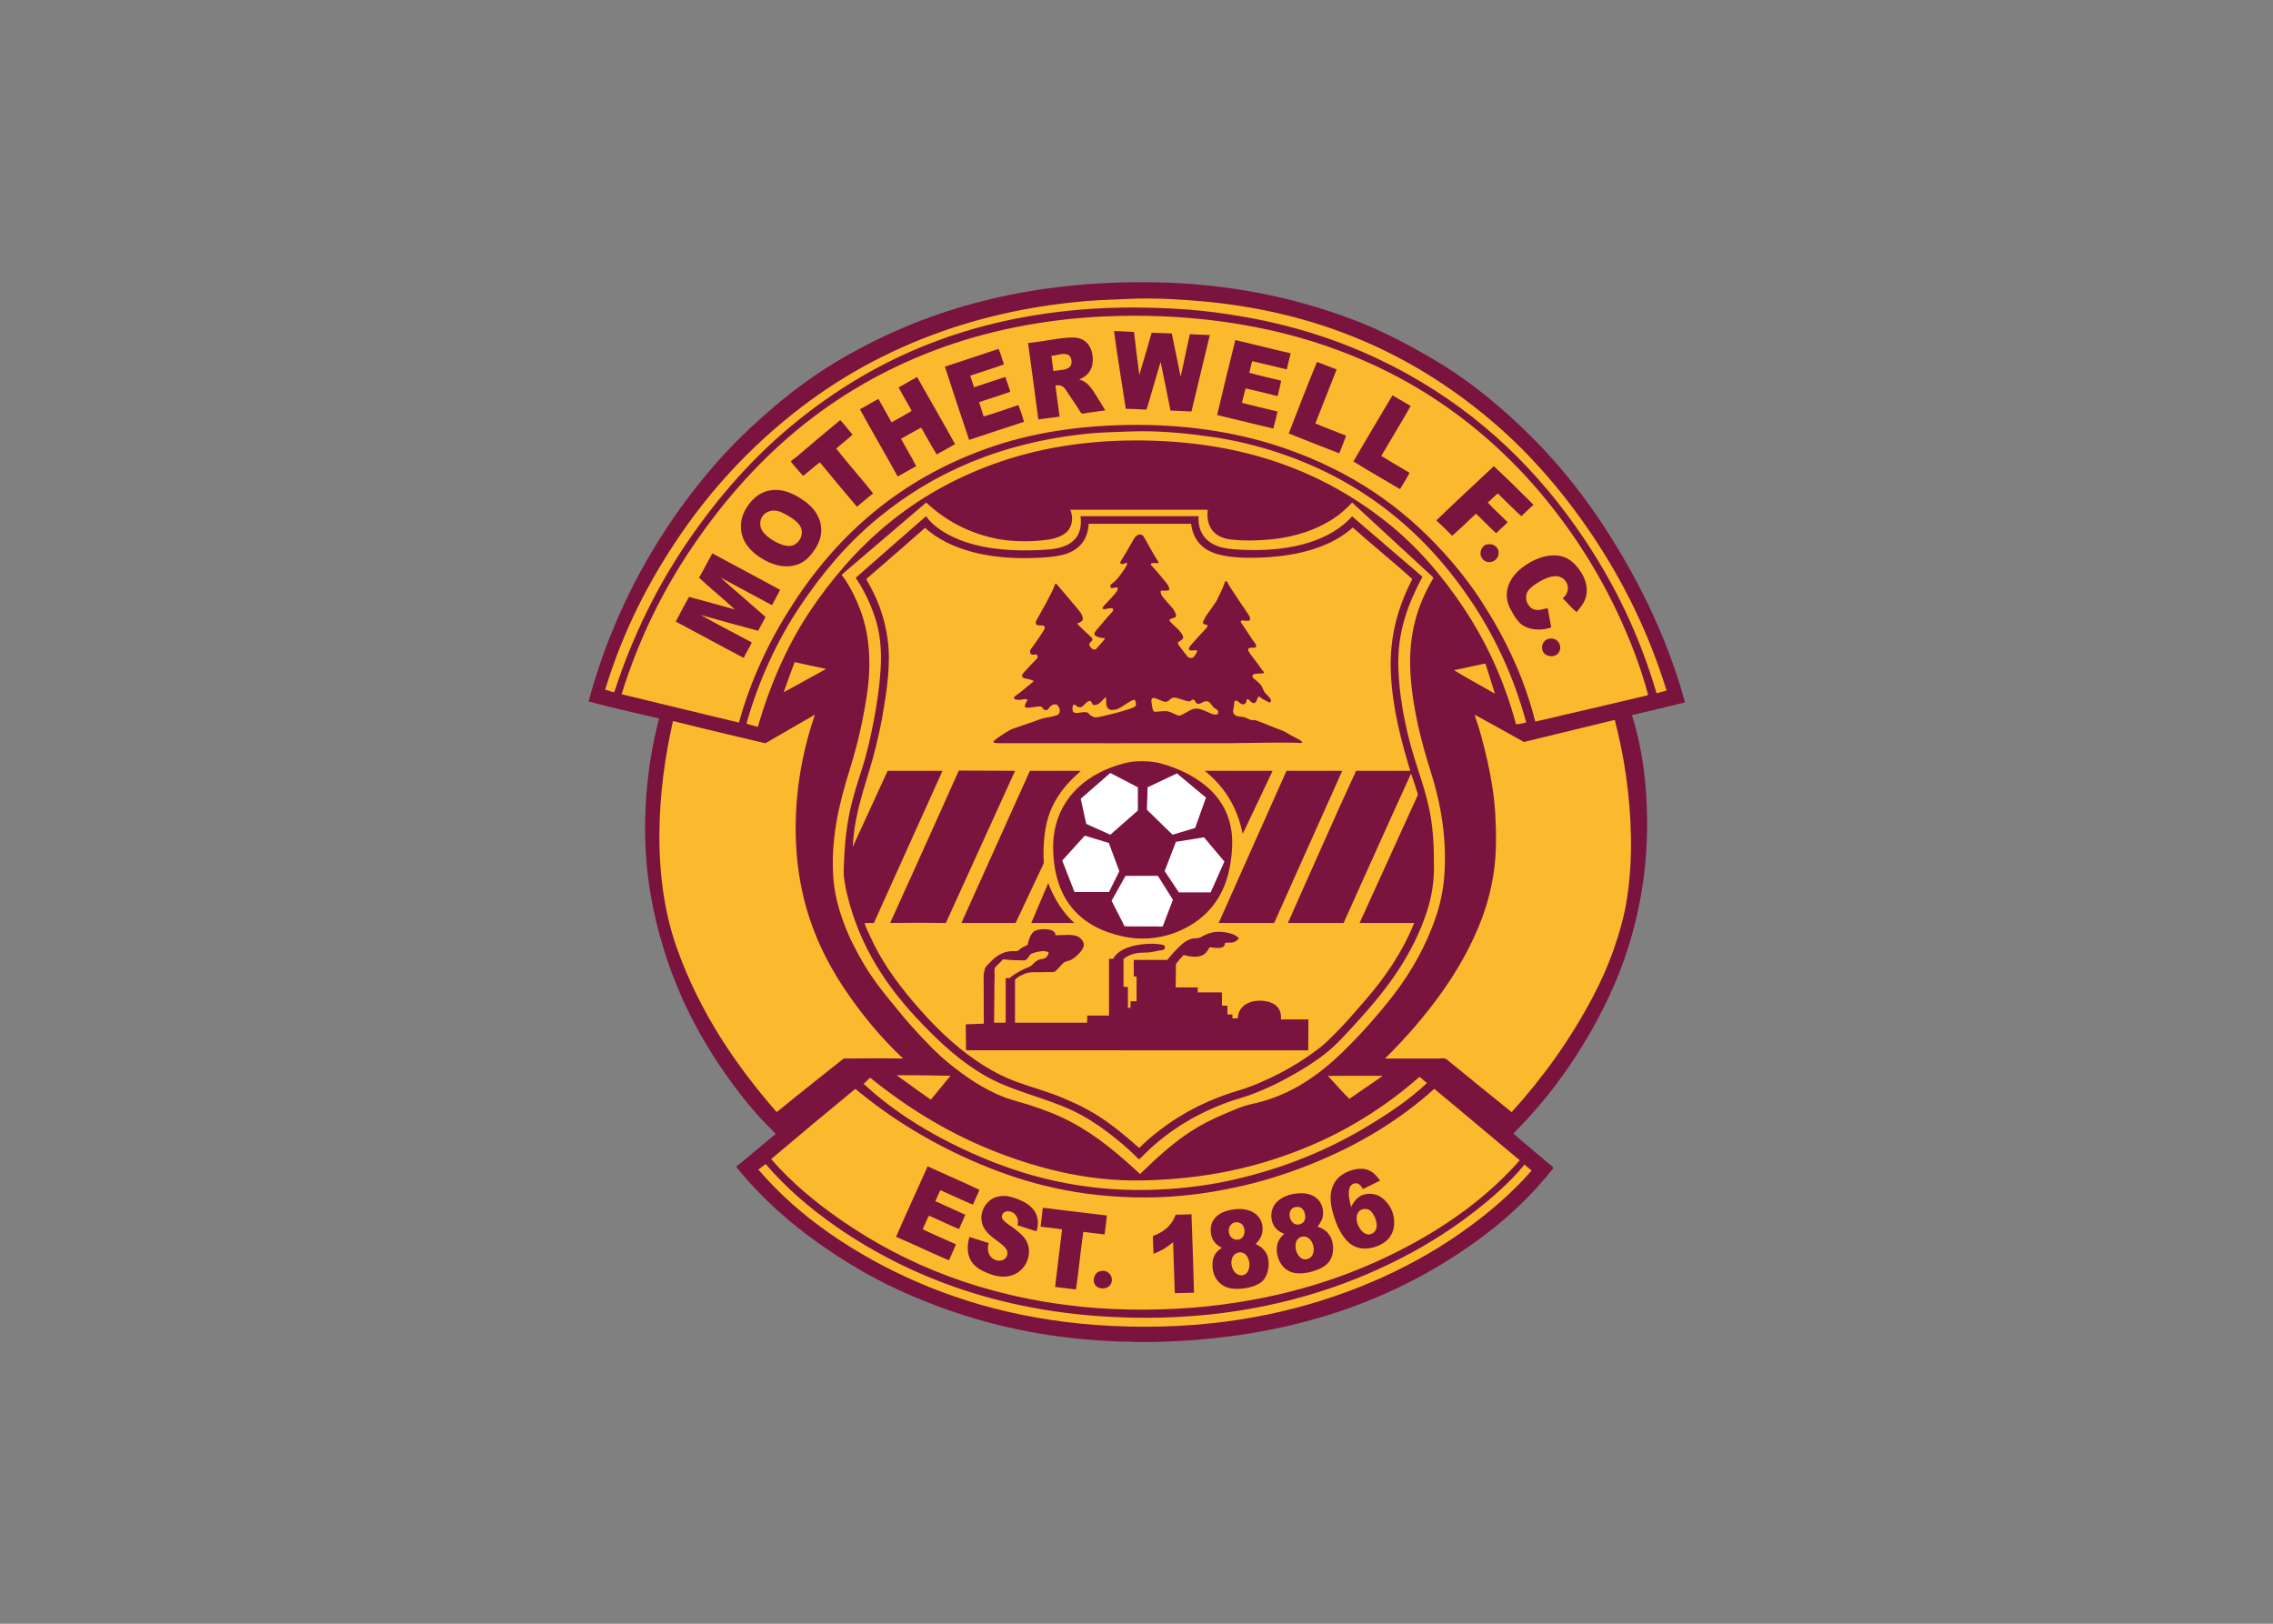<svg clip-rule="evenodd" fill-rule="evenodd" stroke-linejoin="round" stroke-miterlimit="2" viewBox="0 0 560 400" xmlns="http://www.w3.org/2000/svg"><rect x="0" y="0" width="560" height="400" fill="#808080" stroke="none"/><g transform="matrix(.677 0 0 .677 144.662 64.665)"><path d="m198.13 7.186h7.22c28.39.381 52.27 5.64 73.22 13.561 10.51 3.962 19.98 8.968 29.06 14.284 13.63 7.97 25.5 17.893 36.35 28.731 10.77 10.767 20.4 23.08 28.66 36.348 11.12 17.83 20.7 37.46 26.86 59.86.02.09-.02.12-.08.13-6.42 1.53-12.76 3.14-19.23 4.61 4.18 12.93 6.05 28.68 5.41 45.85-.61 15.99-3.91 30.92-8.28 43.28-4.48 12.63-10.47 23.93-17.17 34.41-6.72 10.5-14.46 20.09-22.99 28.6-.01.05-.07.06-.06.13 4.18 3.69 8.62 7.3 12.89 10.96.57.49 1.3.87 1.66 1.53-7.63 9.75-16.71 18.34-26.78 25.72-30.12 22.13-68.54 36.7-119.58 37.62h-6.03c-.01-.06-.04-.07-.13-.07-33.86-.33-61.69-7.85-85.44-18.7-5.89-2.7-11.61-5.73-17.04-9.03-16.29-9.85-30.752-21.47-42.371-35.87v-.14c4.818-3.91 9.47-7.98 14.299-11.88-.972-1.12-2.047-2.18-3.061-3.21-3.197-3.2-6.096-6.61-8.897-10.16-11.103-14.08-20.705-30.27-27.125-48.89-4.226-12.32-7.612-26.66-8.275-42.43-.724-16.88 1.399-33.07 4.946-46.52.045-.02-17.289-3.86-25.666-6.2 6.168-22.73 15.446-42.9 26.861-60.676 5.727-8.908 11.959-17.244 18.718-25.036 6.756-7.834 14.209-14.918 22.104-21.648 7.773-6.642 16.403-12.81 25.654-18.114 27.813-15.932 61.463-26.447 104.29-27.05" fill="#7a143f"/><path d="m123.38 87.344c-9.39 8.026-19.34 16.486-28.88 24.656-.396.32-1.86 1.56-1.875 1.75 0-.03.462.51.594.72 1.387 1.91 2.596 4.06 3.625 6.09 3.756 7.51 6.096 15.67 5.816 27.13-.17 6.96-1.39 13.37-2.6 19.43-1.204 6.09-2.807 11.82-4.56 17.57-3.416 11.12-6.735 23.37-6 37.87.339 6.68 1.964 12.69 4 18.06 2.032 5.42 4.586 10.27 7.28 14.82 2.73 4.61 5.89 8.75 9.22 12.84 3.28 4.05 6.59 8.13 10.16 11.94 3.57 3.84 7.16 7.64 11.15 10.9 6.03 4.94 12.71 9.61 20.5 12.63 2.7 1.04 5.57 1.7 8.44 2.59 5.43 1.73 10.92 3.8 15.75 6.35 9.72 5.14 17.28 11.72 25.22 19 7.54-7.32 14.87-14.11 24.56-19.03 2.31-1.18 4.88-2.35 7.5-3.44 2.59-1.06 5.29-2.27 8-2.88 2.98-.64 5.76-1.38 8.5-2.4 13.2-4.86 22.65-13.67 31.47-23.1 3.55-3.78 6.91-7.71 10.16-11.72 6.5-8.02 12.12-17.01 16.15-27.43 2.06-5.31 3.71-10.98 4.28-17.6 1.24-14.16-1.29-27.51-4.68-38.25-3.42-10.8-6.69-22.85-7.54-36.09-.94-14.59 2.77-25.69 8.35-34.94-.41-.7-1.1-1.17-1.69-1.72-1.87-1.76-3.74-3.43-5.59-5.15-7.4-6.92-14.95-13.731-22.31-20.596-1.52 1.591-3.32 3.336-5.22 4.75-5.48 4.064-12.69 6.952-20.85 8.216-5.42.84-12.62 1.15-18.19.47-5.63-.69-9.04-4.259-8.28-10.811h-50.03c1.22 2.944.63 5.918-.87 7.656-1.49 1.723-4.16 2.715-6.82 3.155-5.58.91-13.02.86-18.37-.12-11.06-2.066-19.71-7.073-26.37-13.316zm56.18 4.968h42.94c-.38 6.523 3.32 10.088 8.62 11.408 2.64.66 5.83.77 9.1.87 16.74.53 30.48-3.64 38.16-12.215 8.48 7.363 17.09 14.605 25.59 21.965-4.94 9.4-9.37 19.86-8.75 33.88.57 13.09 3.51 25.23 6.94 35.66 1.79 5.47 3.53 10.83 4.62 16.71 1.14 6.15 1.42 12.6 1.38 19.91-.05 7.02-1.42 12.65-3.35 17.97-5.61 15.53-15.09 27.51-25.31 38.62-3.45 3.76-6.8 7.53-10.69 10.63-3.86 3.08-8.4 5.9-12.9 8.4-4.54 2.54-9.42 4.87-14.57 6.76-2.62.97-5.36 1.65-8.06 2.62-11.69 4.26-21.43 10.25-29.72 18.22-.39.37-.81.81-1.34 1.34-.33.31-1.31 1.28-1.34 1.28-.14 0-1.02-.9-1.41-1.28-3.09-3.09-6.68-6.03-10.09-8.62-4.13-3.11-8.56-5.92-13.29-8.1-9.92-4.56-21.44-6.89-30.68-12.09-9.06-5.09-16.54-11.94-23.53-19.22-12.3-12.78-22.551-27.36-27.38-47.44-.354-1.47-.58-2.96-.844-4.5-.294-1.59-.322-3.12-.281-4.9.192-6.89.805-13.47 2-19.41 1.176-5.88 2.934-11.3 4.685-16.69 1.73-5.31 3.01-11.13 4.19-17.15 1.18-6.06 2.12-12.34 2.53-18.85.47-7.23-.22-13.55-2.06-19.03-1.78-5.3-4.09-10.04-7.001-14.31 8.241-7.32 16.431-14.4 24.781-21.719.24-.192.84-.656.81-.656.19 0 .79.994 1.13 1.375 2.76 3.035 6.73 5.38 10.75 7.03 7.1 2.89 16.22 4.23 26.47 3.94 3.34-.09 6.68-.17 9.4-.75 5.54-1.15 9.34-4.431 8.5-11.47-.09-.015-.09-.188 0-.188zm3 2.782c-.07.015-.08.097-.06.187-.41 6.209-4.01 9.739-9.56 11.129-2.71.67-5.95.9-9.28 1.06-17.42.84-31.94-2.96-40.69-10.908-7.13 6.228-14.25 12.488-21.44 18.658 3.7 6.17 6.6 13.12 7.81 21.84 1.26 9.09-.35 18.88-1.75 27.19-.72 4.27-1.63 8.27-2.59 12.22-2.9 11.87-7.684 22.41-8.344 36.15 4.244-9.2 12.684-27.65 12.684-27.65h19.97l-24.97 55.37h-3.34c.25 1.42 1.1 2.89 1.66 4.16 4.11 9.32 9.56 16.86 15.65 24.09 6.78 8.06 14.56 15.93 23.44 21.94 4.61 3.12 9.38 5.76 14.91 7.75 5.46 1.99 11.26 3.47 16.81 5.88 2.71 1.16 5.29 2.32 7.75 3.62 7.45 3.89 13.62 9.09 19.66 14.41 9.58-9.32 21.49-16.53 36-20.85 2.85-.84 5.61-1.91 8.28-3.06 7.77-3.33 15.05-7.58 21.4-12.5 2.09-1.63 3.96-3.55 5.88-5.47 3.78-3.8 7.27-7.89 10.81-11.97 7.05-8.15 13.45-17.39 17.72-28h-19.88l21.19-46.56c.02-.52-.35-1.37-.53-2-.59-2.07-1.33-4.03-1.94-5.81-8.26 18.07-24.53 54.37-24.53 54.37h-20.28s12.4-27.98 18.62-41.81c2.07-4.62 6.22-13.56 6.22-13.56h19.69c-3.15-10.44-6.46-22.5-7.06-35.56-.65-14.01 3.11-25.06 7.81-34.25-7.11-6.35-14.53-12.39-21.66-18.722-7.06 6.382-17.58 9.842-30.31 10.752-6.36.45-13.8.44-18.97-1.07-5.34-1.53-8.85-5.11-9.56-11.026zm18.56 3.875c.54-.023 1.09.218 1.54.969 1.17 2.002 3.97 7.202 4.56 8.002.59.79 1.14 1.55.19 1.47-.87-.09-.87-.05-1.57-.03-.67 0-1.03.49-.22 1.18.83.71 5.67 6.61 5.79 6.91.11.29.92 1.86 0 1.87-.92.02-1.03.16-1.94.07-.93-.09-.93.24-.56 1.34.35 1.1 4.1 4.79 4.59 5.69.47.91 1.24 2.22.5 2.62-1.03.53-1.12.36-1.62.63-.42.22-.77.38-.22 1 .87.97 2.79 2.57 3.5 3.47.7.89 1.9 2.3.75 3.12-1.15.83-1.85.85-1.13 1.94.71 1.1 2.59 3.31 3.06 4 .48.69 1.64 1 2.41.28.44-.41.81-1.14 1.03-1.53.22-.42.33-.91-.25-.91-.59.02-.69.11-1.5.13-.81.01-1.61-.3-.59-1.63 1.01-1.32 5.45-6.02 5.9-6.53.46-.5.67-1.13-.03-1.22-.69-.08-1.08-.27-1.22-.69-.11-.39.35-.88.63-1.62.29-.8 3.86-5.4 4.44-6.62.56-1.23 2.45-4.98 2.65-5.88.22-.92.72-1.8 1.47-.09.46 1.06 6.65 10.15 7.34 11.15.73.99.92 2.3-.12 2.32-1.05.01-.81-.01-1.62-.1-.82-.09-1.46.07-.63 1.16.83 1.1 3.92 6.1 4.5 6.68.59.61 1.17 2.02.13 2.04-1.04.01-.69-.07-1.38.03-.69.11-1.26.31-.78 1.31.47 1 3.75 4.9 4.34 6 .61 1.1 2.09 1.98.69 2-1.38.03-1.42.14-2.47.16-1.04.01-1.63 1.03-.81 1.62.81.61 2.39 1.95 2.84 2.66.47.69.85 2.11 1.44 2.72.59.58 1.2 1.22 1.78 1.93.59.69.27 1.94-.65 1.35-.95-.59-2.31-1.13-2.79-1.63-.46-.5-.8-.48-1.12.22-.34.72-.56 1.31-.56 1.31s-.53.75-1.16.44c-1.23-.62-.84-.82-1.53-1.22-.71-.4-.68-.27-.75.41-.07.74-.92 2-2.38.87-.66-.53-1.12-1-1.59-.9-.46.1-.58.42-.56 1.44.01 1-.95 2.8.18 3.68.95.74 1.91.67 2.72.75.81.09 1.87.51 2.91 1.03 1.15.58.56-.27 2.53.41 1.97.67 6.14 2.47 8.34 3.25 2.21.78 4.11 2.23 5.63 2.91 1.5.69 3.9 2.17 1.25 1.9-2.67-.27-21.62.05-25.44.1-3.81.05-82.37 0-83.65 0-3.24 0-2.06-.78-.72-1.79 1.05-.76 4.02-2.8 5.62-3.43 1.61-.62 7.21-2.4 9.63-3.35 2.4-.94 6.93-1.13 7.31-2.25.37-1.09.31-1.74-.16-2.34-.47-.59-.25-.88-1.28-.97-1.05-.09-1.95.83-2.4 1.53-.44.72-1.38.72-1.85.22-.45-.49-.35-1.1-1.84-.97-1.5.12-3 .46-3.69.47-.71 0-1.38-.2-1.28-.69.08-.44.23-.84.66-1.56.42-.7.48-.92-.57-.9-1.03 0-1.18.34-2.68.24-1.5-.07-1.74-.86-.69-1.5 1.03-.61 5.57-4.5 6.03-4.81s.57-.61 0-.81c-1.5-.5-1.73-.41-2.78-.69-1.05-.29-1.27-.96-.6-1.78.68-.82 4.2-4.61 4.88-5.22.69-.62.5-1.7-.31-1.69-.81.02-.56.17-1.1.1-1.07-.15-1.19-1.28-.5-2.19 1.59-2.09 4.53-6.47 4.79-7.09.24-.61.11-1.27-.38-1.32-.81-.05-.46-.03-1.5-.06-1.09-.04-1.62-.71-.97-1.9 1.05-1.93 5.81-10.19 6.53-12.5.19-.62.31-1.24 1.03-.35.69.9 7.82 9.09 8.44 10.03.8 1.23 1.07 2.59.63 3-.47.41-.9.82-1.47.82-.31.01-.35.31.12.81s3.74 3.59 4.44 4.19c.69.58.83 1.08.37 1.59-.45.5-.98.78-.9 1.31.1.7 1.44 2.5 2.56 1.5.5-.47 2.37-2.68 2.72-3.09.34-.4.65-.83-.16-.81-.81.01-1.99-.34-2.68-.72-.71-.4-.78-1.02-.1-1.85.68-.81 4.95-5.89 5.63-6.53.85-.79 1.17-1.77 0-1.75-1.33.05-.88.03-1.81.25-.92.21-2.13.21-.6-1.4.84-.89 3.98-4.16 4.44-4.97.44-.82.57-1.47 0-1.47-.57.01-.95.12-1.63.25-.69.15-1.06-.98-.25-1.5 2.14-1.37 4.85-5.54 5.44-6.66.39-.72.24-1.24-.37-.93-1.55.76-2.37.14-1.69-.79.68-.91 4.52-7.55 4.81-8.12.34-.656 1.2-1.463 2.09-1.501zm-12.46 59.251c-.66.25-2.27 3.15-4.35 2.78-.79-.15-.57-1.57-1.5-1.47-1.32.15-2.2 2.3-3.4 2.28-1.06-.01-1.04-.25-1.85-.84-.82-.61-1.08 1.16-.9 1.94.13.56.2 1.01 1.46 1 1.27-.02 1.41-.26 2.91-.29 1.49-.01 1.56.77 2.03 1.07.46.29 1.05.87 2.1.84 1.04 0 12.53-2.73 14.22-3.97.63-.45.22-2.11-.13-2.37-.77-.61-5.17 3.24-6.84 3.47-1.43.19-1.98.42-2.91-.47-.94-.88-.47-3.9-.75-3.97-.03-.01-.05-.02-.09 0zm24.75.12c-1.39.24-1.41 1.18-2.6 1.5-1.2.31-3.87-1.64-4.93-1.37-.43.1-.66.88-.54 1.28.12.41.16 2.84.88 3.63.38.42 3.67-.51 5.4.03 2.11.64 2.92 1.58 4 1.43 1.51-.19 4.03-2.66 6.22-2.53 2.38.15 4.97 2.07 6.54 2.19 1.39.12 1.26-.67 1.24-1.19 0-.5-1.3-1.03-1.78-1.53-.47-.5-1.17-2.04-2.22-2.12-1.64-.14-2.26 1.2-3.46.87-1.23-.34-.47-1.19-1.6-1.47-.44-.11-.85.58-1.31.63-1.5.11-4.46-1.55-5.84-1.35zm-11.6 23.13c3.01 0 5.16.32 6.94.81 6.45 1.77 11.88 4.48 16.31 8.1 5.86 4.8 10.26 12.03 9.63 22.78-.62 10.47-3.7 17.86-9.16 23.37-6.42 6.48-17.88 11.4-30.34 8.75-15.55-3.3-25.02-13.05-25.6-31.31-.34-10.66 3.91-18.12 9.38-23.19 4.09-3.8 9.65-6.72 16.03-8.44 2.15-.57 3.92-.87 6.81-.87zm-66.56 3.41 20.47.09s-16.77 36.86-25.19 55.37c-6.29-.11-13.61-.11-20.12 0-.05-.6.36-1.15.59-1.65 8.12-17.78 24.25-53.81 24.25-53.81zm25.87.09h18.5c-.42.32-.43.51-.59.65-3.87 3.29-7.53 7.57-9.81 12.5-2.3 4.92-3.16 10.49-3.16 17.72 0 .9.19 1.95.06 2.85l-10.21 21.65h-19.72zm63.63 0h24.69l-10.88 22.97c-2.09-10.27-6.98-17.48-13.81-22.97zm29.75 0h20.28l-24.78 55.37h-20.19zm-86.72 40.87c2.3 5.86 5.25 10.65 9.53 14.5h-15.69zm-1.44 16.75c2.05 0 4.14.54 4.07 2.22 2.78-.03 6.11-.52 8.21.47.95.46 2.21 1.83 2.13 3.1-.1 1.44-1.73 3.12-2.66 3.93-.6.53-1.14.98-1.93 1.41-.74.41-1.64.46-2.41.84-.65.33-1.24 1.17-1.87 1.82-.48.47-1.44 1.63-1.88 1.74-.59.17-1.55.05-2.34.07-.79.01-1.64.06-2.35.06-1.53 0-3.21-.08-4.59.13-1.03.14-2.03.69-2.81 1.06-.84.41-1.63.87-2.22 1.62v15.56h26.22c.14-.73.02-1.75.06-2.59h7.94v-20.65h1.53c2.44-5.08 12.67-6.05 17.44-5.22 1.32.22 1.35.53 1.34 1.15-.02 1.09-1.48.9-2.13 1.07-.95.2-1.87.39-2.62.53-1.87.31-3.9.08-5.81.47-1.73.32-3.5 1.18-4.47 2.06v10.09c.41.16 1.09.02 1.59.06v7.63h.88c.16-.66.01-1.61.06-2.41h2.22v-8.93c-.19-.21-.84.03-1.03-.16v-5.94h12.18c1.06-1.21 2.04-2.47 3.16-3.59 1.53-1.56 3.23-3.42 5.72-4.1.84-.22 1.75-.11 2.75-.34.44-.1.93-.49 1.4-.72 1.36-.66 2.93-1.34 4.88-1.47 2.52-.17 5.75.53 7.03 1.41 1.25.88 1.53.86.19 1.87-1.34 1.02-2.77.49-4.1.72.07 2.57-3.57 1.82-5.59 1.6-.63.94-1.03 1.85-2 2.56-1.84 1.34-5.06.96-7.44.25-1.03 1.02-1.96 2.12-2.84 3.28.02 2.62-.05 5.76-.09 8.53h8.03v1.81h8.81v4.75c.53.17 1.35.04 2 .07v3.15c.47.15 1.22.02 1.81.06v1.41h1.94c.23-4.99 5.14-7.11 10.28-6.22 3.41.61 5.83 2.64 5.41 6.63h10.03l-.06 11.25-124.53-.03-.13-9.44 6.59-.25-.06-17.53c0-.81.32-1.76.47-2.47.18-.77 1.3-1.71 1.81-2.25 1.97-2.08 4.35-3.94 7.94-4.16.56-.03 1.41.12 1.94 0 .62-.14 1.1-.83 1.68-1.18.73-.45 1.42-.64 2.13-1.07.46-1.83 1.14-4.51 2.94-5.22.73-.29 1.93-.49 3.15-.5zm-.46 7.97c-1.08.03-3.49.53-4.29 1-.78.47-1.31 2.02-2.09 2.28-.54.2-1.39.07-2.06.07-2.16 0-4.17-.16-6.1-.35-.5.47-1 1.01-1.59 1.63-.44.45-1.35 1.2-1.47 1.72-.16.66.02 1.65 0 2.47-.16 5.53-.08 11.87-.19 17.24 1.39-.04 2.94.09 4.22-.06v-16.15h1.38c1.65-1.45 3.61-2.48 5.62-3.44.69-.31 1.46-.57 2.07-.94.56-.34.9-.88 1.34-1.25.47-.39 1-.78 1.59-1.06.64-.3 1.5-.21 2.22-.53.77-.36 1.33-1.22 1.41-2.16-.59-.35-1.3-.48-2.06-.47z" fill="#fbba2d"/><path d="m203.47 13.094c-2.14.002-4.28.057-6.41.156-5.27.249-10.14.369-14.97.75-19.33 1.561-37.08 5.516-52.56 10.938-20.88 7.332-38.881 17.502-54.655 30.093-15.743 12.562-29.357 27.072-40.844 43.875-11.472 16.724-20.917 35.014-27.5 56.564 1.195.12 2.386.95 3.344.84 6.658-20.54 15.874-39.02 27.094-55.34 11.223-16.291 24.039-30.813 39.281-43.126 26.47-21.384 59.27-37.036 103.56-40.719 12.79-1.074 27-.925 39.57.063 6.33.501 12.42 1.356 18.31 2.343 23.5 3.963 43.48 11.38 61.19 21.25 26.45 14.756 47.37 35.012 63.93 59.749 11.06 16.49 20.14 34.99 26.31 56.09.03.07.07.11.16.1 1.19-.3 2.33-.66 3.53-.94-6.53-21.13-15.74-39.69-26.9-56.342-11.13-16.581-24.05-31.448-39.32-43.938-26.48-21.662-59.64-37.787-104.15-41.5-6.12-.506-12.55-.913-18.97-.906zm-3.72 6.281c-3.57-.006-7.18.064-10.84.219-23.49.999-44.47 5.568-62.35 12.312-38.538 14.552-66.592 39.669-88.122 71.344-10.794 15.86-19.633 33.63-25.907 53.84 14.255 3.41 28.388 6.94 42.688 10.32 4.565-16.4 11.538-30.69 19.843-43.44 16.596-25.55 39.188-45.118 70.278-56.251 15.7-5.625 33.77-8.625 54.72-8.625 20.41 0 38.71 3.209 54.32 8.687 23.78 8.321 42.08 20.987 57.24 37.689 5.04 5.55 9.75 11.5 13.85 17.84 8.3 12.86 15.35 27.05 19.56 43.75 13.3-3.05 26.84-6.28 40.03-9.37.3-.07.86-.07 1-.47-2.86-10.73-6.83-20.68-11.22-30-4.39-9.29-9.44-18.08-14.96-26.25-11.12-16.378-24.17-30.786-39.63-42.876-15.36-12.019-33.07-21.778-53.91-28.594-18.9-6.198-41.58-10.083-66.59-10.125zm1.31 42.031c-1.27.013-2.55.035-3.81.094-5.08.234-9.84.263-14.47.719-32.28 3.182-56.98 14.431-76.56 30.469-11.281 9.202-20.536 20.152-28.751 32.402-8.219 12.26-15.067 26.95-19.5 42.69 1.15.5 2.873.8 4.125 1.19 4.52-15.54 10.802-29.83 18.844-41.88 16.226-24.25 37.262-43.014 67.032-53.778 14.86-5.376 31.99-8.562 51.81-8.562 39.93 0 68.65 11.912 91.1 29.688 11.2 8.862 20.53 19.782 28.5 31.872 7.99 12.12 14.44 26.01 18.65 41.75 1.05-.14 2.69-.32 3.69-.75-4.4-16.21-11.09-30.56-19.38-43.12-16.51-25.024-39.15-44.346-70.31-54.815-7.7-2.579-16.04-4.688-25.25-6-7.65-1.082-16.79-2.056-25.72-1.969zm-125.53 84.004c-1.429 3.56-2.707 7.28-4 10.97 5.154-2.82 10.329-5.65 15.438-8.5-3.857-.79-7.653-1.62-11.438-2.47zm251.22.53c-3.79.76-7.46 1.68-11.31 2.4 4.84 2.98 9.97 5.68 14.9 8.57-1-3.23-2.06-6.6-3.06-9.75-.15-.45-.24-1.06-.53-1.22zm-243.88 18.59c-4.946 2.89-18.031 10.41-18.031 10.41s-23.273-5.45-33.625-8.1c-2.843 12.8-4.938 26.64-4.938 42.1 0 15.87 2.408 29.59 6.563 41.09 8.407 23.3 21.456 42.31 36.125 59.13 7.581-6.22 24.375-19.5 24.375-19.5s15.206-.15 21.466 0c.05-.3-.3-.44-.47-.6-7.18-6.83-13.34-14.17-19.09-22.4-11.736-16.78-20.502-37.24-19.25-66.25.573-13.48 3.358-25.6 6.875-35.88zm240.06 0c1.91 5.39 3.39 11.12 4.75 17.16 1.31 5.93 2.39 12.29 2.78 18.84.42 7.17.44 14.24-.44 20.66-.88 6.33-2.37 11.96-4.34 17.28-3.83 10.28-9.28 19.63-15.31 28-5.9 8.13-12.41 15.63-19.38 22.53-.2.19-.63.49-.47.66h18.97c.94 0 2.03-.17 2.75 0 .38.09 1.03.73 1.53 1.12 7.63 6.19 15.18 12.36 22.66 18.38 11.31-12.47 21.5-26.57 29.72-42.28 2.76-5.28 5.31-10.91 7.34-16.69 2.03-5.82 3.92-12.17 4.97-19.07 1.06-7 1.54-14.6 1.37-22.5-.31-15.58-2.6-29.53-5.87-42.18-11.05 2.66-22.05 5.35-33.06 8.03-6-3.33-11.93-6.67-17.97-9.94zm-205.44 131.19c-1.63-.01-3.24.01-4.88.03 4.22 2.91 8.22 6.02 12.47 8.87 2.05-2.5 4.25-5.21 6.29-7.68.29-.37.8-.68.74-1-4.86-.06-9.73-.2-14.62-.22zm157 .22c-1.64.01-3.3.02-4.91.06 2.63 2.74 5.07 5.69 7.79 8.34 3.72-2.57 7.68-5.35 11.43-7.87.22-.16.67-.4.53-.53-4.91.04-9.92-.03-14.84 0zm28.41.37c-12.09 10.66-26.5 19.87-42.85 26.35-8.24 3.26-16.93 6-26.37 7.93-9.6 1.98-19.57 3.12-30.94 3.41-11.16.29-21.53-1.05-30.87-3.19-9.4-2.15-17.95-5.03-26-8.34-16.13-6.66-30.35-15.7-42.88-25.81-.75.54-1.61 1.67-2.41 2.18 8.04 7.48 21.45 17.72 43.41 26.97 12.55 5.28 26.16 9.26 42.16 10.94 16.56 1.73 34.34.32 48.53-2.87 19.38-4.36 35.85-11.33 50.5-20.32 7.38-4.5 14.4-9.3 20.43-14.97zm5.37 4.38c-12.47 11.29-27.65 20.53-44.94 27.43-8.57 3.44-17.75 6.39-27.75 8.5-9.97 2.13-20.96 3.6-32.59 3.6-24.02 0-43.09-5.02-60.19-12.22-17.05-7.17-32.11-16.4-45.154-27.25h-.125c-10.118 8.31-20.474 16.95-30.562 25.5 7.366 8.47 16.059 15.7 25.469 22.22 23.402 16.21 51.812 27.85 87.722 31.53 14.34 1.47 31.33 1.33 45.43-.16 28.81-3.06 52.67-10.97 73.35-22.03 15.49-8.29 29.36-18.52 40.44-31.12-10.4-8.65-20.69-17.4-31.1-26zm-243.31 27.37-2.657 2c7.525 8.82 16.361 16.59 26.126 23.35 9.703 6.73 20.252 12.64 31.782 17.62 23.12 9.97 50.08 16.22 82.72 16.22 32.23 0 59.27-6.39 82.44-16.22 11.5-4.87 22.24-10.77 31.93-17.5 9.78-6.79 18.79-14.38 26.41-23.12l-2.63-2.16c-.88.97-1.42 1.75-2.4 2.84-2.91 3.21-6.03 6.11-9.28 8.94-13.05 11.28-28.03 20.54-45.1 27.88-22.44 9.64-49.38 16.09-80.97 16.09-47.43 0-84.18-13.43-112.59-33.09-9.587-6.64-18.343-14.17-25.781-22.85z" fill="#fbba2d"/><path d="m191.72 24.938c1.22 9.364 2.88 18.882 4.28 28.281 2.52.117 5.09.154 7.56.312 1.76-5.726 3.36-11.613 5.13-17.343 1.21 5.892 2.42 11.753 3.59 17.687 2.52.121 5.29.242 7.63.344 2.21-9.278 4.45-18.55 6.68-27.813-2.39-.132-4.89-.165-7.28-.312-1.16 5.082-2.16 10.324-3.34 15.406-1.08-5.214-2.13-10.489-3.22-15.688-2.49-.06-4.83-.208-7.34-.25-1.46 5.139-2.91 10.26-4.47 15.282-.67-5.169-1.34-10.334-1.94-15.563-2.37-.162-4.85-.227-7.28-.343zm-15.34 2.374c-.43 0-.84.003-1.29.032-4.96.309-9.6 1.538-14.65 1.937 1.24 9.278 2.55 18.49 3.75 27.813 2.65-.279 5.13-.721 7.75-1-.55-3.755-1.02-7.543-1.53-11.313 2.62-.603 3.46 1.076 4.47 2.625 1.2 1.84 2.19 3.202 3.4 5 .31.472 1.25 2.384 1.75 2.532.47.147 1.49-.16 2.13-.25 2.28-.31 4.34-.566 6.4-.876-1.09-1.737-2.23-3.698-3.47-5.624-1.47-2.3-3.04-4.961-6.06-5.594 2.7-1.176 4.7-3.032 4.94-6.406.32-4.475-1.82-8.55-6.35-8.844-.39-.029-.82-.032-1.24-.032zm59.5.907c-2.27 9.025-4.48 18.135-6.63 27.281 6.83 1.621 13.64 3.271 20.44 4.938.57-2.033 1.05-4.142 1.56-6.219-4.37-.999-8.68-2.067-12.97-3.157.44-1.753.83-3.572 1.34-5.25 3.94.883 7.79 1.84 11.63 2.813.46-1.855.94-3.683 1.31-5.625-3.87-.958-7.82-1.816-11.59-2.875.35-1.399.61-2.911 1.06-4.219 4.24.943 8.35 1.997 12.56 3 .44-1.99.97-3.888 1.41-5.875-6.79-1.515-13.38-3.267-20.12-4.812zm-86.19 3.219c-6.48 2.194-12.99 4.304-19.5 6.468 2.87 8.954 5.84 17.808 8.81 26.656 6.64-2.224 13.3-4.426 20-6.593-.68-2.047-1.28-4.194-2.09-6.094-4.14 1.399-8.52 2.935-12.63 4.156-.5-1.783-1.15-3.424-1.66-5.219 3.84-1.206 7.58-2.498 11.35-3.75-.5-1.884-1.21-3.551-1.75-5.406-3.9 1.18-7.6 2.544-11.47 3.75-.37-1.485-.93-2.79-1.34-4.218 4.09-1.384 8.27-2.651 12.28-4.126-.72-1.824-1.15-3.928-2-5.624zm23.9 1.843c.52.016 1.04.098 1.5.344 1.33.724 1.68 3.41.38 4.5-1.34 1.12-3.65.975-5.81 1.375-.23-1.885-.52-3.697-.72-5.594 1.36.054 3.09-.671 4.65-.625zm92 2.907c-3.53 8.569-6.93 17.269-10.28 26.031 6.12 2.401 12.21 4.847 18.38 7.219.82-2.149 1.73-4.182 2.47-6.407-3.67-1.53-7.52-2.896-11.16-4.469 2.61-6.54 5.19-13.104 7.75-19.656-2.45-.856-4.7-1.878-7.16-2.718zm-145.62 5.531c-2.2 1.251-4.42 2.498-6.63 3.75 1.51 2.929 3.24 5.617 4.75 8.531-2.4 1.414-4.82 2.844-7.34 4.156-1.52-2.884-3.19-5.642-4.75-8.5-2.31 1.18-4.45 2.559-6.75 3.75 4.51 8.219 9.23 16.25 13.75 24.469 2.3-1.21 4.45-2.559 6.75-3.75-1.75-3.404-3.72-6.61-5.53-9.969 2.47-1.327 4.79-2.796 7.34-4.062 1.9 3.208 3.66 6.598 5.63 9.75 2.27-1.21 4.43-2.529 6.69-3.75-4.53-8.204-9.19-16.247-13.79-24.375zm173.09 6.625c-4.78 7.981-9.52 15.975-14.22 24.031 5.55 3.461 11.27 6.754 16.97 10.094 1.18-1.957 2.39-3.876 3.47-5.938-3.43-2.062-6.92-4.049-10.28-6.156 3.54-6.096 7.2-12.015 10.69-18.156-2.21-1.282-4.37-2.639-6.63-3.875zm-201.03 9.062c-4.757 3.887-10.666 8.886-15.687 13.188-.532.441-2.219 1.565-2.219 1.844 0 0 .426.57.531.687 1.354 1.632 2.645 3.102 3.938 4.531 2.077-1.591 3.941-3.388 6.094-4.937 4.459 5.421 8.934 10.84 13.5 16.156 1.942-1.632 3.892-3.288 5.872-4.875-4.386-5.523-9.047-10.758-13.435-16.281 1.93-1.753 4.068-3.299 5.937-5.094-1.474-1.723-2.86-3.571-4.406-5.219-.045.015-.11-.015-.125 0zm237.91 16.719c-6.97 6.582-14.05 13.035-20.91 19.719 1.96 1.824 3.9 3.667 5.75 5.594 2.56-2.18 5.11-4.674 7.56-7 .27-.264 1.04-1 1.13-1 .04 0 .76.682.94.874 2.16 2.149 4.25 4.273 6.4 6.188 1.33-1.384 2.88-2.556 4.16-4-2.39-2.401-4.94-4.653-7.22-7.156 1.3-1.029 2.29-2.324 3.66-3.282 2.87 2.726 5.6 5.6 8.56 8.25 1.44-1.413 2.92-2.787 4.41-4.156-4.72-4.769-9.52-9.454-14.44-14.031zm-261.25 8.625c-.429-.007-.866.026-1.313.062-3.698.31-6.464 2.509-8.156 4.688-1.768 2.27-3.559 5.314-3.25 9.469.441 6.051 5.627 10.011 10 12.031 2.767 1.25 6.053 2.01 9.25 1.28 2.974-.67 4.81-2.15 6.593-4.44 1.622-2.07 3.077-4.54 3.344-7.652.264-3.401-1.129-6.326-2.75-8.313-1.576-1.945-3.709-3.506-6.156-4.875-2.035-1.148-4.565-2.201-7.562-2.25zm-1.157 7.531c1.93-.135 3.64.757 5.125 1.594 1.738 1.003 3.92 2.375 4.938 4.219 1.647 3.031-.819 6.676-3.469 7.026-.426.05-1.353.03-1.813-.06-3.015-.59-6.705-2.92-8.281-4.966-.573-.739-1.017-1.701-1.062-2.938-.076-2.771 2.044-4.701 4.562-4.875zm260.91 12.219c-.16 0-.33.01-.5.03-.78.09-.81.11-1.19.31-.84.48-1.85 1.7-1.63 3.41.15 1.16 1.05 2.22 2 2.56 3.2 1.14 5.83-2.48 3.97-5.03-.52-.72-1.52-1.27-2.65-1.28zm-282.91 3.34c-1.636 2.91-3.135 5.99-4.812 8.85 4.181 3.96 8.937 7.74 13.031 11.56-5.583-1.5-11.063-3.12-16.688-4.56-1.647 2.93-3.266 5.9-4.812 8.97 8.275 4.37 16.413 8.87 24.719 13.22.927-1.93 2.036-3.68 2.937-5.63-6.201-3.28-12.66-6.66-18.594-10 6.952 1.95 13.853 3.91 20.907 5.75.912-1.66 1.831-3.32 2.687-5.03-5.406-4.8-10.936-9.45-16.312-14.28.06 0 .096.04.156.06 6.168 3.31 12.329 6.63 18.5 9.94.958-1.9 2.055-3.62 2.938-5.6-8.219-4.41-16.397-8.88-24.657-13.25zm305.47.75c-4.18.27-8.02 2.35-10.72 4.41-2.78 2.13-5.32 5.3-5.59 9.28-.21 3.15.84 5.05 2.06 7.22.93 1.66 2.09 3.37 3.53 4.41 2.49 1.75 6.82 2.24 10.56.87-.41-2.37-.9-4.64-1.31-7.03-1.78.44-3.38 1-4.94.5-2.41-.77-3.89-4.43-2.15-6.84.86-1.21 2.46-2.34 4.22-3.35 2.45-1.38 6.15-3.02 8.68-.9.84.71 1.64 1.99 1.54 3.65-.07 1.17-.58 2.03-1.16 2.69-.09.1-.66.62-.66.72 0 .07.94 1 1.22 1.28 1.34 1.38 2.43 2.61 3.78 3.72 1.67-2.12 3.46-3.97 3.69-7.25.25-3.65-1.53-6.75-3.34-9.03-2.18-2.73-5.05-4.63-9.41-4.35zm-.25 30.22c-.18 0-.37 0-.56.03-1.83.3-3.3 2.23-2.47 4.5.76 2.12 4.3 2.68 5.75.72 1.61-2.16.04-5.26-2.72-5.25z" fill="#7a143f"/><path d="m124 328.88c-.05-.02-.15.07-.16.12-3.77 8.54-7.71 16.93-11.43 25.53 6.52 2.76 12.74 5.81 19.25 8.56.81-1.97 1.79-3.79 2.53-5.84-4.06-1.8-8.14-3.57-12.1-5.47.77-1.63 1.46-3.38 2.29-4.94 3.69 1.58 7.22 3.32 10.93 4.88.74-1.77 1.61-3.39 2.28-5.22-3.6-1.68-7.26-3.26-10.87-4.94.63-1.32 1.12-2.77 1.84-4 3.96 1.76 7.83 3.62 11.85 5.28.69-1.88 1.64-3.53 2.34-5.4-6.16-2.92-12.49-5.68-18.72-8.5.01-.04-.01-.06-.03-.06zm157.47.9c-.25 0-.51.01-.78.03-2.78.24-5.39 1.53-7 2.94-1.61 1.43-2.95 3.75-3.13 6.81-.13 2.45.4 4.85 1 6.88.61 2.07 1.34 3.93 2.25 5.68 1.74 3.32 4.39 6.69 9.16 6.69 2.75-.01 5.51-1.06 7.28-2.34 1.89-1.37 3.23-3.66 3.41-6.28.26-3.55-1.03-6.19-2.54-8.03-1.31-1.62-3.21-3.06-5.65-3.25-3.96-.33-6.12 1.93-7.44 4.75-.76-2.6-1.84-7.39.81-8.44 1.78-.71 2.82.79 3.47 1.94 2.11-1.01 4.14-2.07 6.22-3.07-1.53-2.18-3.31-4.35-7.06-4.31zm-21.63 8.88c-.31 0-.64 0-.96.03-4.89.37-9.36 2.76-9.85 7.22-.41 3.72 1.57 6.57 4.69 7.5-1.67 1.44-2.98 3.34-2.75 6.4.35 4.17 3.05 7.71 7.41 8 2.47.16 4.65-.34 6.74-1.06 3.53-1.21 6.48-3.44 6.32-8.34-.13-4.06-2.31-6.54-5.63-7.57 1.03-1.46 2-2.69 2-4.93-.01-4.45-3.22-7.24-7.97-7.25zm-108.18 1c-.3-.01-.58 0-.88.03-2.34.17-3.93 1.16-5.09 2.4-1.31 1.39-2.42 3.58-2.22 6.1.44 5.45 6.04 7.33 8.56 10.22.41.47.77.96.88 1.59.29 1.87-1.15 3.2-2.82 3.22-3.32.04-5.03-3.29-3.93-6.41-2.34-.73-4.68-1.5-7.04-2.22-.29 1.08-.5 1.82-.59 2.88-.49 6.73 3.86 9.13 8.47 10.75 6.23 2.21 11.24-.29 13.12-4.94 1.05-2.58.91-5.47-.62-7.81-.96-1.46-2.61-2.8-4.34-4.16-1.11-.85-4.3-2.52-4.25-4.19.01-.98.9-1.78 1.87-1.87 2.52-.23 4.66 2.25 3.78 5.06 2.33.74 4.6 1.56 6.97 2.22 1.92-6.45-2.1-9.78-6.34-11.5-1.64-.67-3.49-1.35-5.53-1.37zm107 4c.3.01.58.06.75.12 1.95.72 2.83 4.67.65 5.88-4.09 2.28-6.43-5.19-2.25-5.97.23-.04.55-.05.85-.03zm-92.72.31c-.08.03-.16.07-.16.19-.26 2.22-.54 4.43-.78 6.68 2.58.36 5.31.55 7.81 1-.87 6.96-1.69 13.96-2.53 20.94 2.53.31 5.08.58 7.6.91 1.03-6.86 1.65-14.11 2.68-20.97 2.57.34 5.13.67 7.75.94.28-2.29.61-4.52.81-6.88-7.74-.91-15.47-1.85-23.18-2.81zm117.18.41c.36 0 1.1.14 1.54.4 1.79 1.05 4.08 6.22 1.53 8.22-2.99 2.34-5.91-1.9-6.16-4.62-.22-2.35.99-3.99 3.09-4zm-45.62.03c-.29-.01-.58.01-.88.03-5.28.28-9.7 2.65-9.71 7.62 0 3.32 1.73 5.4 4.09 6.47-1.82 1.11-3.23 2.77-3.41 5.35-.41 5.62 3.03 9.29 7.82 9.56 4.03.22 8.68-.85 10.68-3.16 1.86-2.15 2.63-6.51 1.16-9.53-.83-1.67-2.28-2.88-3.97-3.56 1.55-1.65 2.72-3.48 2.5-6.19-.34-4.21-3.89-6.53-8.28-6.59zm-17.59 1.9c-1.87.12-3.85.1-5.75.19-1.4 3.95-4.38 6.31-8.28 7.75.03 2.18.13 4.32.21 6.44 1.39-.5 2.66-1.09 3.85-1.81 1.21-.74 2.26-1.61 3.28-2.35.22 6.17.42 12.34.62 18.5 2.4-.01 4.66-.11 7-.19-.29-9.52-.54-19.1-.93-28.53zm16.43 2.91c.91-.01 1.65.39 2.13.97 1.45 1.78.88 5.52-2.13 5.4-1.06-.04-1.98-.65-2.4-1.47-1.12-2.06-.14-4.59 2-4.87.13-.02.27-.03.4-.03zm24.28 5.22c.13-.01.26-.01.38 0 3.55.25 4.87 6.99 1.25 8.15-4.31 1.39-6.49-7.36-2-8.12.13-.02.25-.03.37-.03zm-22.71 5.75c3.63.34 4.31 7.39.78 8.31-.5.12-1.16.04-1.66-.16-2.28-.83-3.33-4.41-2.03-6.65.4-.7 1.15-1.32 2.12-1.47.27-.04.54-.06.79-.03zm-50 6.72c-.23-.02-.45 0-.69.03-1.62.2-2.36 1.2-2.66 2.15-1.62 5.33 6.95 5.72 6.35.6-.17-1.5-1.42-2.67-3-2.78z" fill="#7a143f"/><path d="m190.38 185.75-10.76 9.37 2 9.16 8.76 3.94 10.03-8.81v-8.44zm24.24.16-10.68 5.06-.25 8.15 9.34 9.1 8.22-2.47 3.94-11.03zm-33.53 22.65-8.21 9.06 4.46 11.44h12.57l3.75-7.56-3.82-10.28zm43.38.6-10.22 1.65-4.09 10.63 5.15 7.75h11.6l4.97-11.22zm-28.56 14.03-5.07 9.06 4.75 9.31 13.85.06 3.72-9.74-5.47-8.69z" fill="#fff"/></g></svg>